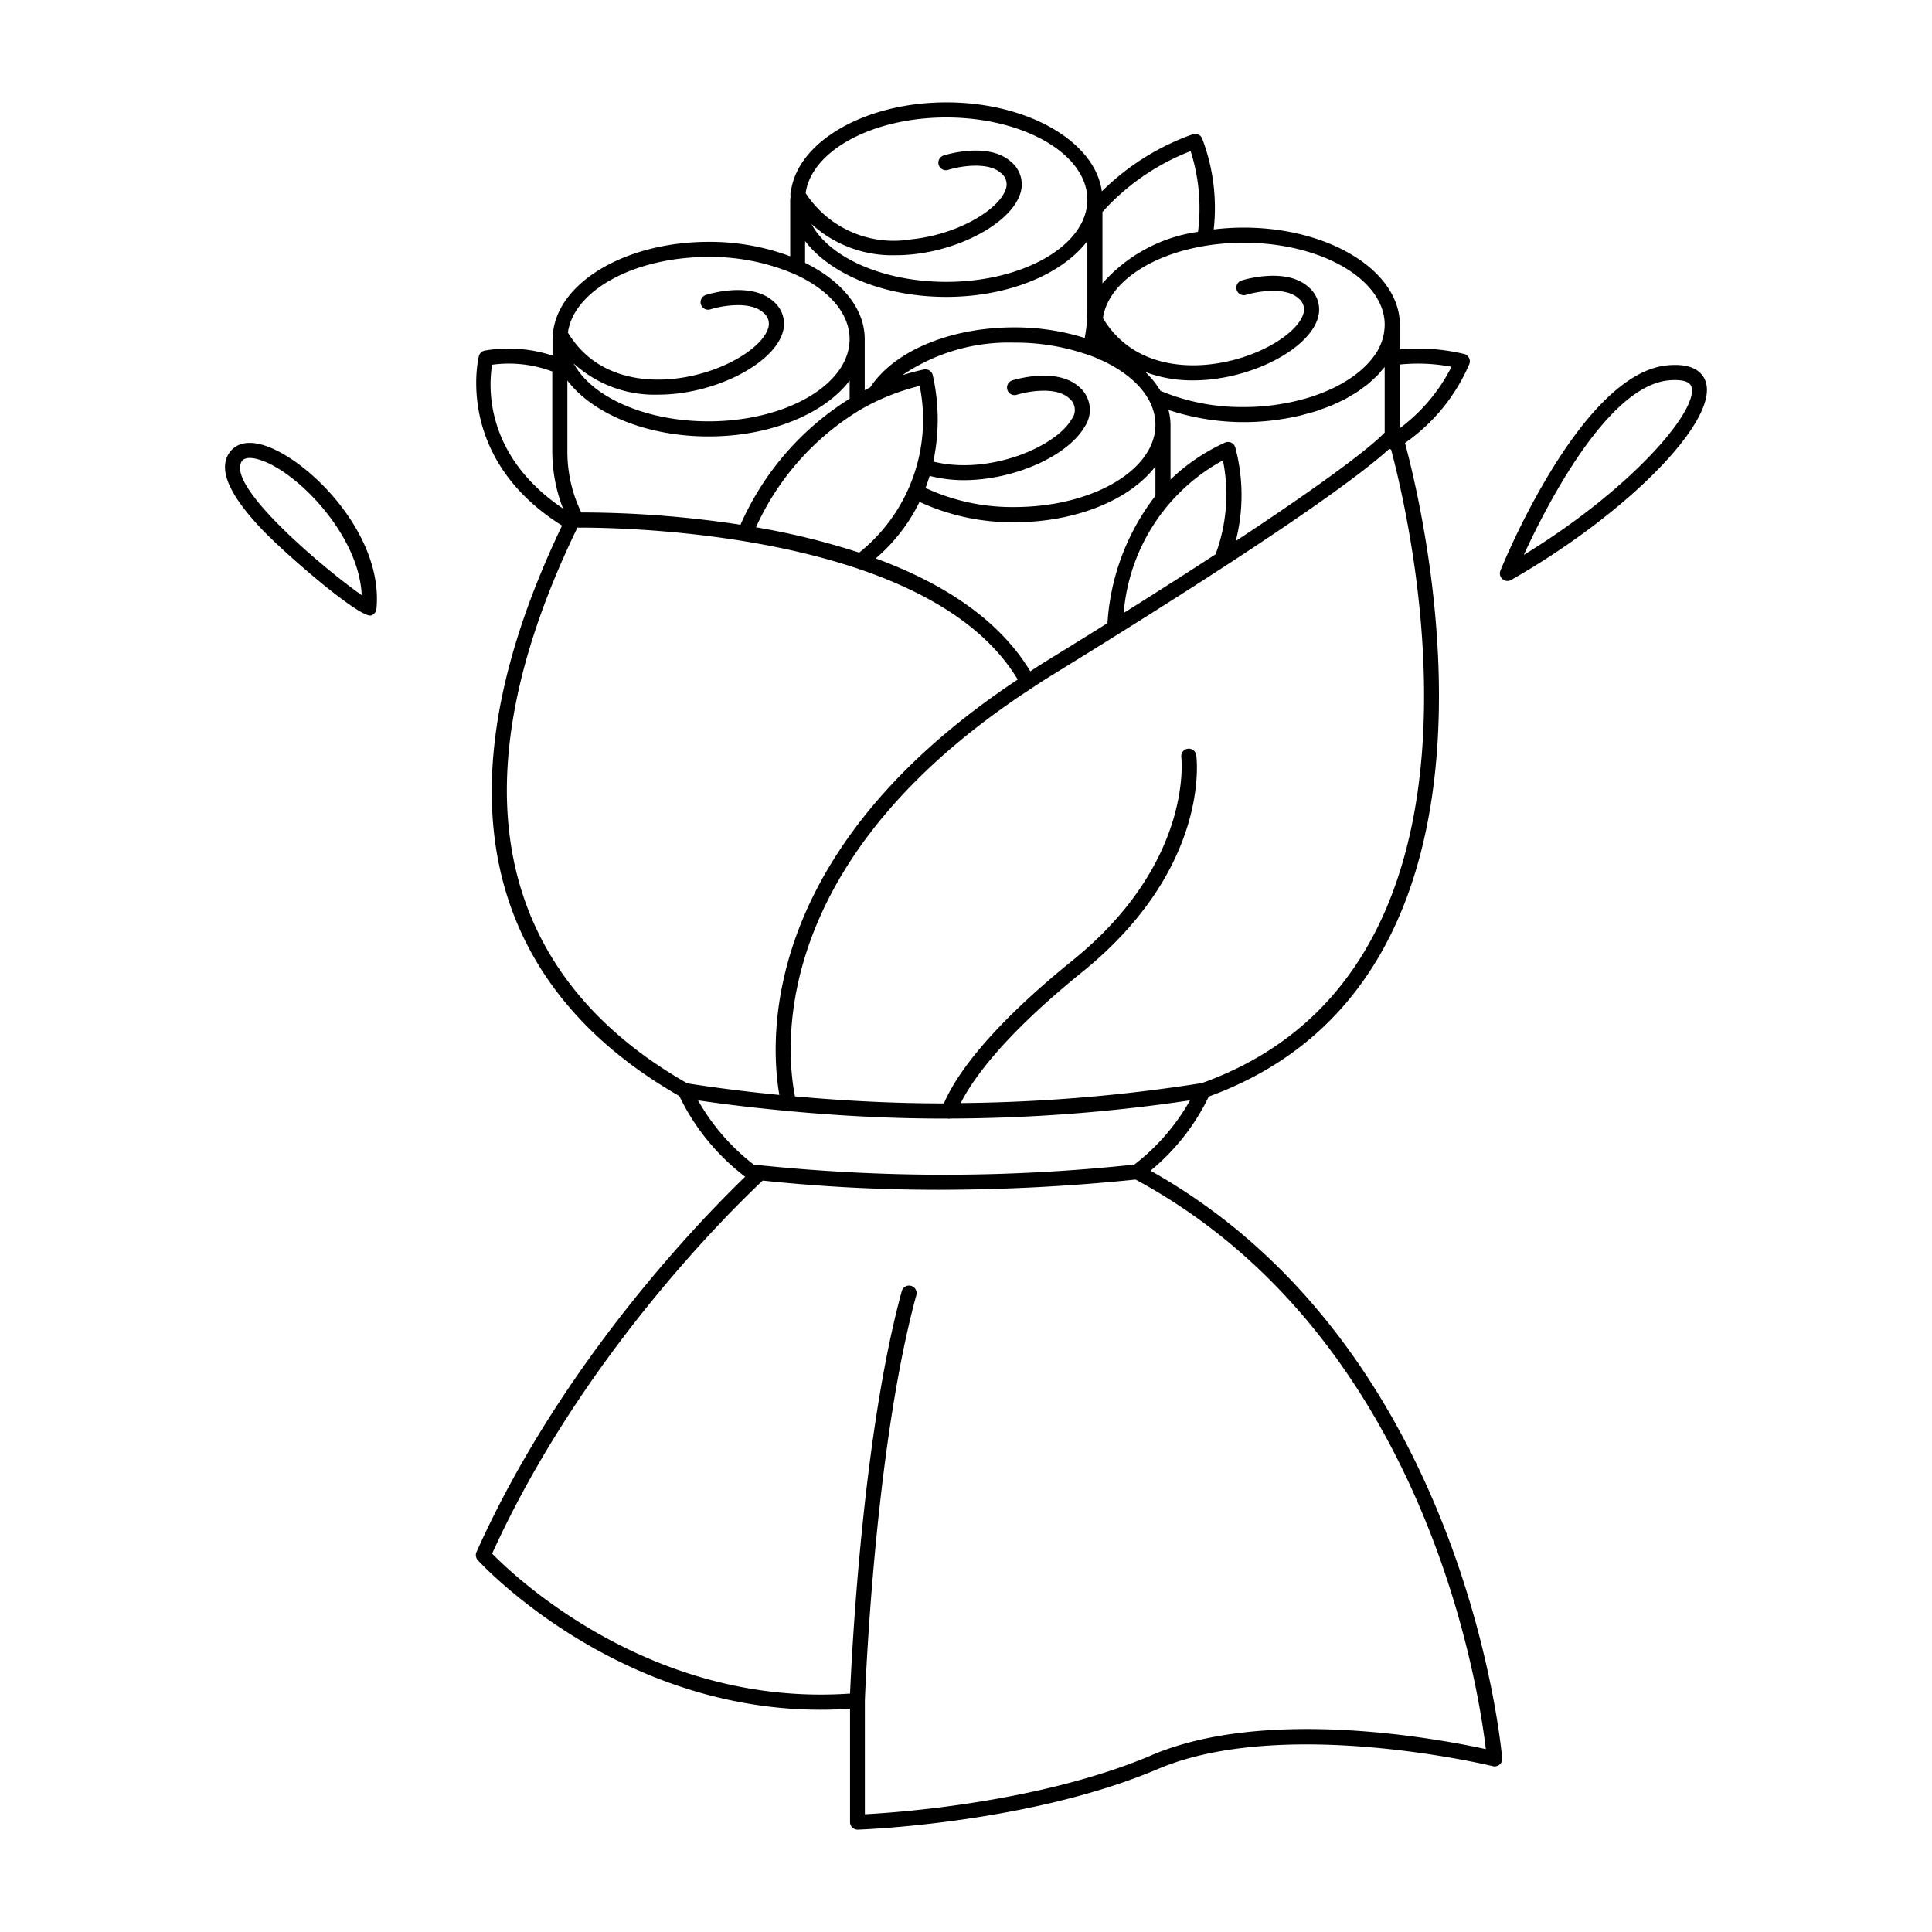 <?xml version="1.0" ?><svg xmlns="http://www.w3.org/2000/svg" width="128" height="128" viewBox="0 0 128 128"><g><path d="M76.222,77.562a14.478,14.478,0,0,0,3.862-4.913c21.477-7.823,14.442-37.935,13-43.3a12.251,12.251,0,0,0,4.266-5.238A.5.5,0,0,0,97,23.452a13.015,13.015,0,0,0-4.256-.3V21.519c0-3.551-4.643-6.44-10.35-6.44a16.432,16.432,0,0,0-1.982.121,12.913,12.913,0,0,0-.768-6.029.5.5,0,0,0-.627-.273A16.27,16.27,0,0,0,73,12.677c-.452-3.3-4.9-5.895-10.3-5.895s-9.865,2.605-10.3,5.909a.484.484,0,0,0-.024.294c0,.072-.017.143-.017.215,0,.01-.006.019-.006.029V16.98a15.178,15.178,0,0,0-5.4-.957c-5.415,0-9.865,2.606-10.3,5.91a.481.481,0,0,0-.024.293c0,.071-.017.141-.017.213,0,.01-.006.019-.006.029V23.56a9.35,9.35,0,0,0-4.479-.335.5.5,0,0,0-.4.364c-.018.069-1.676,6.73,5.51,11.232-10.333,21.6-1.557,32.463,7.768,37.791a14.793,14.793,0,0,0,4.364,5.35c-3.018,2.912-12.22,12.4-17.8,24.862a.5.5,0,0,0,.084.538c.1.11,9.9,10.846,24.663,9.846v7.51a.5.5,0,0,0,.5.5h.015c.112,0,11.333-.385,19.89-4.019,8.318-3.532,22.047-.219,22.185-.185a.5.5,0,0,0,.618-.523C99.488,116.218,97.232,89.324,76.222,77.562Zm3.381-5.8a109.313,109.313,0,0,1-15.952,1.319c.747-1.488,2.741-4.394,8.033-8.669,8.482-6.848,7.612-14.081,7.571-14.385a.5.5,0,0,0-.991.133c.009.069.81,7-7.208,13.474-5.829,4.708-7.832,7.853-8.52,9.469-3.292,0-6.583-.167-9.868-.466-.632-3.222-1.722-15.7,15.712-27.059.423-.286.867-.572,1.322-.849,15.545-9.561,20.657-13.443,22.334-14.985a.46.46,0,0,0,.126.033C93.664,35.429,100.244,64.394,79.6,71.767ZM38.511,33.952a9.242,9.242,0,0,1-.921-4.023V25.211c1.658,2.186,5.221,3.705,9.352,3.705s7.688-1.517,9.348-3.7v1.2a18.758,18.758,0,0,0-7.231,8.349A70.115,70.115,0,0,0,38.511,33.952Zm18.53-6.831a14.876,14.876,0,0,1,3.891-1.552,11.279,11.279,0,0,1-4.009,11.043,48.049,48.049,0,0,0-6.838-1.68A17.536,17.536,0,0,1,57.041,27.121Zm15.03-3.615a.383.383,0,0,0,.058.027c.01,0,.02,0,.03,0l.134.047a.491.491,0,0,0,.15.055c.089.035.171.075.257.112a.49.49,0,0,0,.233.1c2.2,1,3.617,2.55,3.617,4.295,0,3.006-4.195,5.451-9.35,5.451a13.6,13.6,0,0,1-5.88-1.264c.1-.269.191-.537.271-.8a9.31,9.31,0,0,0,2.231.284c3.414,0,6.949-1.632,8.045-3.55a1.986,1.986,0,0,0-.372-2.63c-1.5-1.347-4.328-.463-4.447-.425a.5.5,0,0,0,.3.953c.665-.212,2.581-.587,3.473.214A.99.99,0,0,1,71,27.77c-1.051,1.841-5.476,3.727-9.167,2.811a13.368,13.368,0,0,0-.041-5.749.5.5,0,0,0-.587-.352c-.487.105-.96.235-1.426.378A12.548,12.548,0,0,1,67.2,22.7,14.544,14.544,0,0,1,72.071,23.506ZM85.09,27.742h0c.375-.061.741-.136,1.1-.221.126-.031.243-.07.367-.1.226-.061.454-.12.672-.19.138-.045.267-.1.4-.147.192-.069.387-.136.571-.213.137-.057.264-.122.4-.183.169-.079.342-.155.5-.24.13-.068.249-.143.373-.216.151-.087.3-.173.446-.266.119-.078.227-.163.34-.245.133-.1.268-.191.392-.293.106-.088.2-.181.3-.272.115-.105.231-.209.336-.318s.173-.2.257-.3c.064-.075.136-.147.195-.225v4.346c-.537.564-2.567,2.376-9.868,7.186a12.237,12.237,0,0,0-.035-6.217.5.5,0,0,0-.686-.3,12.915,12.915,0,0,0-3.6,2.443V28.148a4.089,4.089,0,0,0-.134-.986,15.918,15.918,0,0,0,7.674.58ZM81.022,30.5a11.392,11.392,0,0,1-.487,6.222c-1.748,1.139-3.764,2.428-6.087,3.888A12.68,12.68,0,0,1,81.022,30.5Zm-20.1,2.75A14.615,14.615,0,0,0,67.2,34.6c4.129,0,7.69-1.518,9.35-3.7v1.947a15.33,15.33,0,0,0-3.177,8.438c-1.307.818-2.7,1.679-4.193,2.6-.317.194-.617.393-.92.591-2.144-3.558-5.986-5.919-10.242-7.48A11.621,11.621,0,0,0,60.921,33.249ZM96.167,24.3a11.6,11.6,0,0,1-3.405,4.055c-.007-.01-.015-.017-.022-.026V24.151A11.865,11.865,0,0,1,96.167,24.3ZM91.74,21.519a3.53,3.53,0,0,1-.669,2.022c-1.1,1.563-3.4,2.765-6.15,3.215a14.267,14.267,0,0,1-2.531.212,13.9,13.9,0,0,1-5.506-1.074,6.033,6.033,0,0,0-1-1.245,8.876,8.876,0,0,0,3.161.552,10.909,10.909,0,0,0,1.1-.057c3.326-.335,6.53-2.131,7.144-4a1.933,1.933,0,0,0-.6-2.129c-1.492-1.347-4.33-.465-4.449-.427a.5.5,0,0,0,.3.953c.668-.21,2.593-.58,3.477.216a.937.937,0,0,1,.318,1.076c-.43,1.313-3.121,3-6.293,3.319-1.813.182-5.1.013-6.967-3.07.387-2.794,4.411-5,9.312-5C87.546,16.079,91.74,18.519,91.74,21.519ZM78.882,10.013a12.412,12.412,0,0,1,.488,5.347,10.36,10.36,0,0,0-6.33,3.415V14.043A15.217,15.217,0,0,1,78.882,10.013ZM62.692,7.782c5.154,0,9.347,2.442,9.348,5.445v.007c-.005,3-4.2,5.44-9.348,5.44-4.191,0-7.747-1.615-8.93-3.833a7.946,7.946,0,0,0,5.581,2.067c.36,0,.728-.019,1.1-.056,3.325-.336,6.53-2.131,7.143-4a1.931,1.931,0,0,0-.6-2.13c-1.49-1.345-4.328-.466-4.448-.427a.5.5,0,1,0,.3.953c.667-.21,2.593-.58,3.476.216a.937.937,0,0,1,.319,1.076c-.43,1.314-3.121,3-6.293,3.319a6.96,6.96,0,0,1-6.964-3.065C53.765,9.992,57.79,7.782,62.692,7.782ZM53.34,15.97c1.658,2.185,5.221,3.7,9.352,3.7s7.688-1.516,9.348-3.7v4.7a9.325,9.325,0,0,1-.177,1.719,15.517,15.517,0,0,0-4.663-.7c-4.241,0-7.951,1.557-9.546,3.974-.125.059-.242.126-.364.188V22.469c0-2.05-1.55-3.875-3.951-5.056Zm-6.4,1.053a14.082,14.082,0,0,1,5.639,1.113.473.473,0,0,0,.13.056c2.174,1,3.578,2.541,3.579,4.275h0v.007c-.005,3-4.2,5.441-9.348,5.441-4.192,0-7.747-1.616-8.93-3.834a7.946,7.946,0,0,0,5.581,2.067,10.9,10.9,0,0,0,1.1-.056c3.325-.335,6.53-2.131,7.143-4a1.931,1.931,0,0,0-.6-2.13c-1.491-1.346-4.329-.465-4.448-.426a.5.5,0,1,0,.3.953c.668-.211,2.593-.581,3.476.216a.936.936,0,0,1,.319,1.075c-.43,1.314-3.121,3-6.293,3.32-1.81.183-5.1.013-6.964-3.065C38.015,19.234,42.04,17.023,46.942,17.023ZM32.607,24.164a8.191,8.191,0,0,1,3.983.448v5.317a10.428,10.428,0,0,0,.714,3.764C32.005,30.121,32.386,25.43,32.607,24.164Zm5.647,10.791c2.773-.014,23.285.232,29.172,10.066C50.4,56.313,50.983,68.769,51.633,72.541c-2.037-.2-4.073-.448-6.1-.767C36.516,66.643,28.008,56.1,38.254,34.955ZM46.245,72.9c1.94.29,3.886.509,5.833.695a.488.488,0,0,0,.181.037.465.465,0,0,0,.1-.011c3.472.323,6.952.495,10.433.487a.461.461,0,0,0,.081.015c.02,0,.035-.015.055-.017A110.279,110.279,0,0,0,78.843,72.9a14.158,14.158,0,0,1-3.69,4.257,118.491,118.491,0,0,1-25.218,0A14.2,14.2,0,0,1,46.245,72.9Zm30.07,43.382c-7.347,3.121-16.734,3.8-19.015,3.917v-7.527h0c.016-.453.618-16.662,3.41-26.867a.5.5,0,1,0-.965-.264c-2.584,9.444-3.31,23.931-3.427,26.662-13.114.919-22.2-7.726-23.714-9.271C38.477,89.994,48.256,80.354,50.53,78.216a110.844,110.844,0,0,0,11.681.61,128.993,128.993,0,0,0,13.023-.678c19.125,10.325,22.7,33.469,23.206,37.736C95.487,115.238,83.946,113.037,76.315,116.278Z"/><path d="M17.264,29.44c-1.534-.383-2.072.47-2.231.854-.445,1.08.293,2.621,2.258,4.71,1.513,1.611,6.318,5.776,7.241,5.776a.2.2,0,0,0,.068-.01.509.509,0,0,0,.34-.429C25.433,35.27,20.184,30.167,17.264,29.44Zm-1.306,1.235c.038-.092.137-.333.588-.333a1.994,1.994,0,0,1,.477.068c2.437.607,6.76,4.913,6.942,9.02C21.7,37.855,15.221,32.462,15.958,30.675Z"/><path d="M113.016,25.32c-.185-.593-.77-1.273-2.516-1.119-5.717.49-10.876,13.061-11.093,13.6a.5.5,0,0,0,.464.688.487.487,0,0,0,.247-.066C107.8,34.037,113.825,27.917,113.016,25.32ZM100.954,36.764c1.512-3.289,5.565-11.218,9.631-11.567.114-.009.247-.017.386-.017.458,0,.98.082,1.09.438C112.547,27.177,108.132,32.37,100.954,36.764Z"/></g></svg>